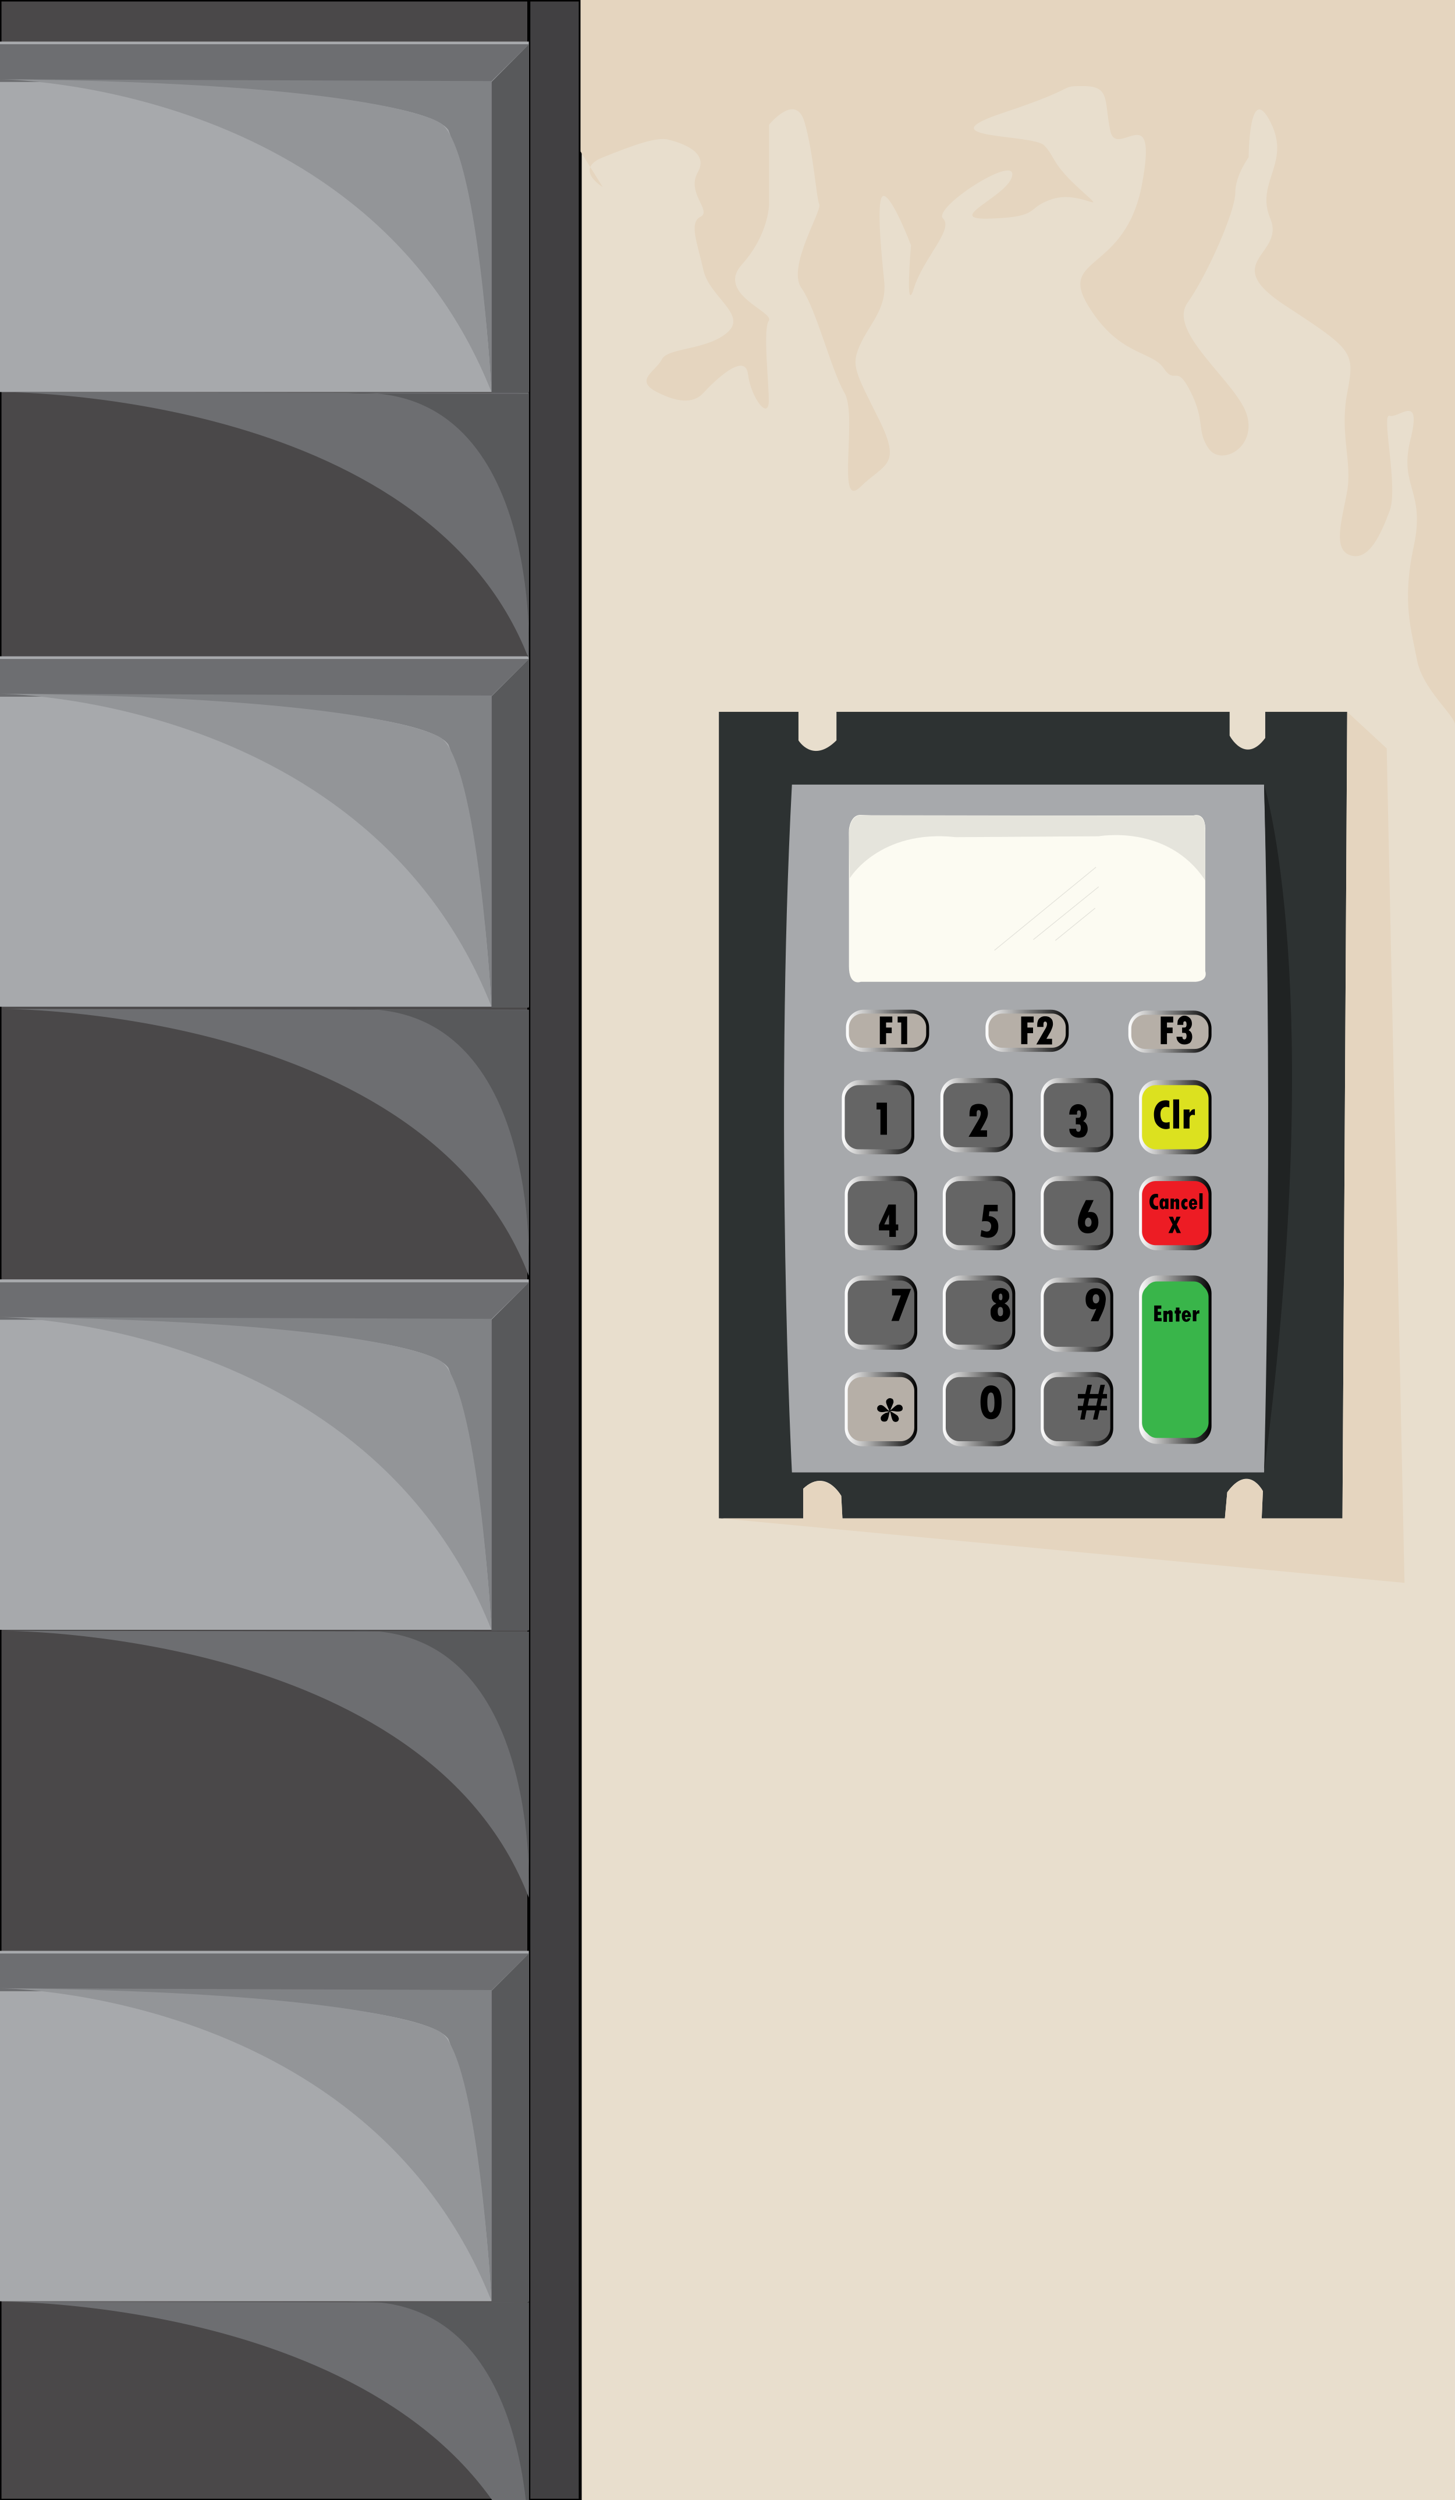 <?xml version="1.0" encoding="utf-8"?>
<!-- Generator: Adobe Illustrator 19.0.0, SVG Export Plug-In . SVG Version: 6.00 Build 0)  -->
<svg version="1.1" id="Layer_1" xmlns="http://www.w3.org/2000/svg" xmlns:xlink="http://www.w3.org/1999/xlink" x="0px" y="0px"
	 viewBox="0 0 490 841.9" style="enable-background:new 0 0 490 841.9;" xml:space="preserve" preserveAspectRatio="none">
<rect x="0" y="0" width="490" height="841.9" fill="#333333" stroke="none"/>
<style type="text/css">
	.st0{fill:#E8DECD;}
	.st1{fill:#4A4849;stroke:#000000;stroke-miterlimit:10;}
	.st2{fill:#414042;stroke:#000000;stroke-miterlimit:10;}
	.st3{fill:#2D3232;}
	.st4{fill:#A7A9AC;}
	.st5{fill:#FCFBF2;}
	.st6{fill:#E5E4DC;}
	.st7{fill:#656565;}
	.st8{fill:url(#XMLID_266_);}
	.st9{fill:url(#XMLID_267_);}
	.st10{fill:url(#XMLID_268_);}
	.st11{fill:#DCE11F;}
	.st12{fill:url(#XMLID_269_);}
	.st13{fill:url(#XMLID_270_);}
	.st14{fill:#B6AFA7;}
	.st15{fill:url(#XMLID_271_);}
	.st16{fill:url(#XMLID_272_);}
	.st17{fill:url(#XMLID_273_);}
	.st18{fill:url(#XMLID_274_);}
	.st19{fill:url(#XMLID_275_);}
	.st20{fill:#39B54A;}
	.st21{fill:url(#XMLID_276_);}
	.st22{fill:#ED1C24;}
	.st23{fill:url(#XMLID_277_);}
	.st24{fill:url(#XMLID_278_);}
	.st25{fill:url(#XMLID_279_);}
	.st26{fill:url(#XMLID_280_);}
	.st27{fill:url(#XMLID_281_);}
	.st28{fill:url(#XMLID_282_);}
	.st29{fill:url(#XMLID_283_);}
	.st30{fill:#6D6E71;}
	.st31{fill:#58595B;}
	.st32{fill:#808285;}
	.st33{fill:#939598;}
	.st34{fill:#E5D5BF;}
	.st35{opacity:0.1;stroke:#000000;stroke-width:0.25;stroke-miterlimit:10;}
	.st36{opacity:0.1;fill:none;stroke:#000000;stroke-width:0.25;stroke-miterlimit:10;}
	.st37{fill:#202323;}
</style>
<rect id="XMLID_174_" x="195.5" class="st0" width="294.5" height="841.9"/>
<rect id="XMLID_164_" x="0" y="0" class="st1" width="178.1" height="841.9"/>
<rect id="XMLID_1_" x="178.1" class="st2" width="17.3" height="841.9"/>
<g id="XMLID_173_">
	<g id="XMLID_66_">
		<path class="st3" d="M242.1,239.7h26.8v9.6c0,0,4.8,8,12.8,0v-9.6h132.4v8c0,0,5.2,10,12,0.8v-8.8h27.6l-1.6,271.6h-27.2l0.4-9.2
			c0,0-4.8-9.6-12,0.4l-0.8,8.8H283.7l-0.4-7.6c0,0-5.2-9.6-12.8-2.4v10h-28.4V239.7z"/>
	</g>
	<g id="XMLID_5_">
		<path class="st4" d="M266.7,264.2h159c0,0,4.8,154.2,0,231.6h-159C266.7,495.7,260.7,378.8,266.7,264.2z"/>
	</g>
	<g id="XMLID_4_">
		<path class="st5" d="M293.5,274.6h108.4c0,0,4.4-1.6,4,5.6l0,46.8c0,0,1.2,3.2-3.2,3.6H289.9c0,0-4,1.6-4-5.2v-46c0,0,0.4-5.1,4-5
			C293.5,274.6,293.5,274.6,293.5,274.6z"/>
	</g>
	<g id="XMLID_27_">
		<path class="st6" d="M286.2,295.7c0,0,10-16.6,35.7-13.8l48.1-0.3c0,0,23.3-4.3,35.9,14.9l-0.1-18.6c0,0-0.5-4.2-4.1-3.2
			l-111.8-0.2c0,0-3.6-0.3-4,5.9L286.2,295.7z"/>
	</g>
	<g id="XMLID_29_">
		<g id="XMLID_28_">
			<path id="XMLID_261_" class="st7" d="M301.9,387.7h-12.4c-2.8,0-5-2.3-5-5v-13c0-2.8,2.3-5,5-5h12.4c2.8,0,5,2.3,5,5v13
				C306.9,385.4,304.6,387.7,301.9,387.7z"/>
			<linearGradient id="XMLID_266_" gradientUnits="userSpaceOnUse" x1="283.487" y1="376.154" x2="307.884" y2="376.154">
				<stop  offset="0" style="stop-color:#FFFFFF"/>
				<stop  offset="1" style="stop-color:#000000"/>
			</linearGradient>
			<path id="XMLID_262_" class="st8" d="M301.9,388.7h-12.4c-3.3,0-6-2.7-6-6v-13c0-3.3,2.7-6,6-6h12.4c3.3,0,6,2.7,6,6v13
				C307.9,386,305.2,388.7,301.9,388.7z M289.5,365.7c-2.2,0-4,1.8-4,4v13c0,2.2,1.8,4,4,4h12.4c2.2,0,4-1.8,4-4v-13
				c0-2.2-1.8-4-4-4H289.5z"/>
		</g>
		<g id="XMLID_9_">
			<path class="st7" d="M302.3,387h-13.2c-2.5,0-4.6-2.1-4.6-4.6v-12.4c0-2.5,2.1-4.6,4.6-4.6h13.2c2.5,0,4.6,2.1,4.6,4.6v12.4
				C306.9,384.9,304.8,387,302.3,387z"/>
		</g>
	</g>
	<g id="XMLID_13_">
		<g id="XMLID_26_">
			<path id="XMLID_257_" class="st7" d="M335.1,387h-12.4c-2.8,0-5-2.3-5-5v-13c0-2.8,2.3-5,5-5h12.4c2.8,0,5,2.3,5,5v13
				C340.1,384.7,337.8,387,335.1,387z"/>
			<linearGradient id="XMLID_267_" gradientUnits="userSpaceOnUse" x1="316.683" y1="375.454" x2="341.08" y2="375.454">
				<stop  offset="0" style="stop-color:#FFFFFF"/>
				<stop  offset="1" style="stop-color:#000000"/>
			</linearGradient>
			<path id="XMLID_258_" class="st9" d="M335.1,388h-12.4c-3.3,0-6-2.7-6-6v-13c0-3.3,2.7-6,6-6h12.4c3.3,0,6,2.7,6,6v13
				C341.1,385.3,338.4,388,335.1,388z M322.7,365c-2.2,0-4,1.8-4,4v13c0,2.2,1.8,4,4,4h12.4c2.2,0,4-1.8,4-4v-13c0-2.2-1.8-4-4-4
				H322.7z"/>
		</g>
		<g id="XMLID_20_">
			<path class="st7" d="M335.5,386.3h-13.2c-2.5,0-4.6-2.1-4.6-4.6v-12.4c0-2.5,2.1-4.6,4.6-4.6h13.2c2.5,0,4.6,2.1,4.6,4.6v12.4
				C340.1,384.2,338,386.3,335.5,386.3z"/>
		</g>
	</g>
	<g id="XMLID_30_">
		<g id="XMLID_32_">
			<path id="XMLID_253_" class="st7" d="M368.9,387h-12.4c-2.8,0-5-2.3-5-5v-13c0-2.8,2.3-5,5-5h12.4c2.8,0,5,2.3,5,5v13
				C373.9,384.7,371.6,387,368.9,387z"/>
			<linearGradient id="XMLID_268_" gradientUnits="userSpaceOnUse" x1="350.478" y1="375.454" x2="374.875" y2="375.454">
				<stop  offset="0" style="stop-color:#FFFFFF"/>
				<stop  offset="1" style="stop-color:#000000"/>
			</linearGradient>
			<path id="XMLID_254_" class="st10" d="M368.9,388h-12.4c-3.3,0-6-2.7-6-6v-13c0-3.3,2.7-6,6-6h12.4c3.3,0,6,2.7,6,6v13
				C374.9,385.3,372.2,388,368.9,388z M356.5,365c-2.2,0-4,1.8-4,4v13c0,2.2,1.8,4,4,4h12.4c2.2,0,4-1.8,4-4v-13c0-2.2-1.8-4-4-4
				H356.5z"/>
		</g>
		<g id="XMLID_31_">
			<path class="st7" d="M369.3,386.3h-13.2c-2.5,0-4.6-2.1-4.6-4.6v-12.4c0-2.5,2.1-4.6,4.6-4.6h13.2c2.5,0,4.6,2.1,4.6,4.6v12.4
				C373.9,384.2,371.8,386.3,369.3,386.3z"/>
		</g>
	</g>
	<g id="XMLID_33_">
		<g id="XMLID_35_">
			<path id="XMLID_246_" class="st11" d="M402,387.7h-12.4c-2.8,0-5-2.3-5-5v-13c0-2.8,2.3-5,5-5H402c2.8,0,5,2.3,5,5v13
				C407,385.4,404.7,387.7,402,387.7z"/>
			<linearGradient id="XMLID_269_" gradientUnits="userSpaceOnUse" x1="383.574" y1="376.154" x2="407.971" y2="376.154">
				<stop  offset="0" style="stop-color:#FFFFFF"/>
				<stop  offset="1" style="stop-color:#000000"/>
			</linearGradient>
			<path id="XMLID_250_" class="st12" d="M402,388.7h-12.4c-3.3,0-6-2.7-6-6v-13c0-3.3,2.7-6,6-6H402c3.3,0,6,2.7,6,6v13
				C408,386,405.3,388.7,402,388.7z M389.6,365.7c-2.2,0-4,1.8-4,4v13c0,2.2,1.8,4,4,4H402c2.2,0,4-1.8,4-4v-13c0-2.2-1.8-4-4-4
				H389.6z"/>
		</g>
		<g id="XMLID_34_">
			<path class="st11" d="M402.4,387h-13.2c-2.5,0-4.6-2.1-4.6-4.6v-12.4c0-2.5,2.1-4.6,4.6-4.6h13.2c2.5,0,4.6,2.1,4.6,4.6v12.4
				C407,384.9,404.9,387,402.4,387z"/>
		</g>
	</g>
	<g id="XMLID_14_">
		<g id="XMLID_16_">
			<linearGradient id="XMLID_270_" gradientUnits="userSpaceOnUse" x1="284.487" y1="474.541" x2="308.884" y2="474.541">
				<stop  offset="0" style="stop-color:#FFFFFF"/>
				<stop  offset="1" style="stop-color:#000000"/>
			</linearGradient>
			<path id="XMLID_247_" class="st13" d="M302.9,487h-12.4c-3.3,0-6-2.7-6-6v-13c0-3.3,2.7-6,6-6h12.4c3.3,0,6,2.7,6,6v13
				C308.9,484.3,306.2,487,302.9,487z M290.5,464c-2.2,0-4,1.8-4,4v13c0,2.2,1.8,4,4,4h12.4c2.2,0,4-1.8,4-4v-13c0-2.2-1.8-4-4-4
				H290.5z"/>
		</g>
		<g id="XMLID_15_">
			<path class="st14" d="M303.3,485.3h-13.2c-2.5,0-4.6-2.1-4.6-4.6v-12.4c0-2.5,2.1-4.6,4.6-4.6h13.2c2.5,0,4.6,2.1,4.6,4.6v12.4
				C307.9,483.3,305.8,485.3,303.3,485.3z"/>
		</g>
	</g>
	<g id="XMLID_17_">
		<g id="XMLID_19_">
			<path id="XMLID_242_" class="st7" d="M335.9,486h-12.4c-2.8,0-5-2.3-5-5v-13c0-2.8,2.3-5,5-5h12.4c2.8,0,5,2.3,5,5v13
				C340.9,483.8,338.6,486,335.9,486z"/>
			<linearGradient id="XMLID_271_" gradientUnits="userSpaceOnUse" x1="317.482" y1="474.541" x2="341.88" y2="474.541">
				<stop  offset="0" style="stop-color:#FFFFFF"/>
				<stop  offset="1" style="stop-color:#000000"/>
			</linearGradient>
			<path id="XMLID_243_" class="st15" d="M335.9,487h-12.4c-3.3,0-6-2.7-6-6v-13c0-3.3,2.7-6,6-6h12.4c3.3,0,6,2.7,6,6v13
				C341.9,484.3,339.2,487,335.9,487z M323.5,464c-2.2,0-4,1.8-4,4v13c0,2.2,1.8,4,4,4h12.4c2.2,0,4-1.8,4-4v-13c0-2.2-1.8-4-4-4
				H323.5z"/>
		</g>
		<g id="XMLID_18_">
			<path class="st7" d="M336.3,485.3h-13.2c-2.5,0-4.6-2.1-4.6-4.6v-12.4c0-2.5,2.1-4.6,4.6-4.6h13.2c2.5,0,4.6,2.1,4.6,4.6v12.4
				C340.9,483.3,338.8,485.3,336.3,485.3z"/>
		</g>
	</g>
	<g id="XMLID_21_">
		<g id="XMLID_23_">
			<path id="XMLID_238_" class="st7" d="M368.9,486h-12.4c-2.8,0-5-2.3-5-5v-13c0-2.8,2.3-5,5-5h12.4c2.8,0,5,2.3,5,5v13
				C373.9,483.8,371.6,486,368.9,486z"/>
			<linearGradient id="XMLID_272_" gradientUnits="userSpaceOnUse" x1="350.478" y1="474.541" x2="374.875" y2="474.541">
				<stop  offset="0" style="stop-color:#FFFFFF"/>
				<stop  offset="1" style="stop-color:#000000"/>
			</linearGradient>
			<path id="XMLID_239_" class="st16" d="M368.9,487h-12.4c-3.3,0-6-2.7-6-6v-13c0-3.3,2.7-6,6-6h12.4c3.3,0,6,2.7,6,6v13
				C374.9,484.3,372.2,487,368.9,487z M356.5,464c-2.2,0-4,1.8-4,4v13c0,2.2,1.8,4,4,4h12.4c2.2,0,4-1.8,4-4v-13c0-2.2-1.8-4-4-4
				H356.5z"/>
		</g>
		<g id="XMLID_22_">
			<path class="st7" d="M369.3,485.3h-13.2c-2.5,0-4.6-2.1-4.6-4.6v-12.4c0-2.5,2.1-4.6,4.6-4.6h13.2c2.5,0,4.6,2.1,4.6,4.6v12.4
				C373.9,483.3,371.8,485.3,369.3,485.3z"/>
		</g>
	</g>
	<g id="XMLID_24_">
		<g id="XMLID_36_">
			<path id="XMLID_234_" class="st7" d="M302.9,453.5h-12.4c-2.8,0-5-2.3-5-5v-13c0-2.8,2.3-5,5-5h12.4c2.8,0,5,2.3,5,5v13
				C307.9,451.3,305.6,453.5,302.9,453.5z"/>
			<linearGradient id="XMLID_273_" gradientUnits="userSpaceOnUse" x1="284.487" y1="442.045" x2="308.884" y2="442.045">
				<stop  offset="0" style="stop-color:#FFFFFF"/>
				<stop  offset="1" style="stop-color:#000000"/>
			</linearGradient>
			<path id="XMLID_235_" class="st17" d="M302.9,454.5h-12.4c-3.3,0-6-2.7-6-6v-13c0-3.3,2.7-6,6-6h12.4c3.3,0,6,2.7,6,6v13
				C308.9,451.9,306.2,454.5,302.9,454.5z M290.5,431.5c-2.2,0-4,1.8-4,4v13c0,2.2,1.8,4,4,4h12.4c2.2,0,4-1.8,4-4v-13
				c0-2.2-1.8-4-4-4H290.5z"/>
		</g>
		<g id="XMLID_25_">
			<path class="st7" d="M303.3,452.8h-13.2c-2.5,0-4.6-2.1-4.6-4.6v-12.4c0-2.5,2.1-4.6,4.6-4.6h13.2c2.5,0,4.6,2.1,4.6,4.6v12.4
				C307.9,450.8,305.8,452.8,303.3,452.8z"/>
		</g>
	</g>
	<g id="XMLID_37_">
		<g id="XMLID_39_">
			<path id="XMLID_230_" class="st7" d="M335.9,453.5h-12.4c-2.8,0-5-2.3-5-5v-13c0-2.8,2.3-5,5-5h12.4c2.8,0,5,2.3,5,5v13
				C340.9,451.3,338.6,453.5,335.9,453.5z"/>
			<linearGradient id="XMLID_274_" gradientUnits="userSpaceOnUse" x1="317.482" y1="442.045" x2="341.88" y2="442.045">
				<stop  offset="0" style="stop-color:#FFFFFF"/>
				<stop  offset="1" style="stop-color:#000000"/>
			</linearGradient>
			<path id="XMLID_231_" class="st18" d="M335.9,454.5h-12.4c-3.3,0-6-2.7-6-6v-13c0-3.3,2.7-6,6-6h12.4c3.3,0,6,2.7,6,6v13
				C341.9,451.9,339.2,454.5,335.9,454.5z M323.5,431.5c-2.2,0-4,1.8-4,4v13c0,2.2,1.8,4,4,4h12.4c2.2,0,4-1.8,4-4v-13
				c0-2.2-1.8-4-4-4H323.5z"/>
		</g>
		<g id="XMLID_38_">
			<path class="st7" d="M336.3,452.8h-13.2c-2.5,0-4.6-2.1-4.6-4.6v-12.4c0-2.5,2.1-4.6,4.6-4.6h13.2c2.5,0,4.6,2.1,4.6,4.6v12.4
				C340.9,450.8,338.8,452.8,336.3,452.8z"/>
		</g>
	</g>
	<g id="XMLID_40_">
		<g id="XMLID_42_">
			<path id="XMLID_226_" class="st7" d="M368.9,454.2h-12.4c-2.8,0-5-2.3-5-5v-13c0-2.8,2.3-5,5-5h12.4c2.8,0,5,2.3,5,5v13
				C373.9,452,371.6,454.2,368.9,454.2z"/>
			<linearGradient id="XMLID_275_" gradientUnits="userSpaceOnUse" x1="350.478" y1="442.746" x2="374.875" y2="442.746">
				<stop  offset="0" style="stop-color:#FFFFFF"/>
				<stop  offset="1" style="stop-color:#000000"/>
			</linearGradient>
			<path id="XMLID_227_" class="st19" d="M368.9,455.2h-12.4c-3.3,0-6-2.7-6-6v-13c0-3.3,2.7-6,6-6h12.4c3.3,0,6,2.7,6,6v13
				C374.9,452.6,372.2,455.2,368.9,455.2z M356.5,432.2c-2.2,0-4,1.8-4,4v13c0,2.2,1.8,4,4,4h12.4c2.2,0,4-1.8,4-4v-13
				c0-2.2-1.8-4-4-4H356.5z"/>
		</g>
		<g id="XMLID_41_">
			<path class="st7" d="M369.3,453.5h-13.2c-2.5,0-4.6-2.1-4.6-4.6v-12.4c0-2.5,2.1-4.6,4.6-4.6h13.2c2.5,0,4.6,2.1,4.6,4.6V449
				C373.9,451.5,371.8,453.5,369.3,453.5z"/>
		</g>
	</g>
	<g id="XMLID_43_">
		<g id="XMLID_45_">
			<path id="XMLID_222_" class="st20" d="M402,485.2h-12.4c-2.8,0-5-2.3-5-5v-44.7c0-2.8,2.3-5,5-5H402c2.8,0,5,2.3,5,5v44.7
				C407,483,404.7,485.2,402,485.2z"/>
			<linearGradient id="XMLID_276_" gradientUnits="userSpaceOnUse" x1="383.574" y1="457.893" x2="407.971" y2="457.893">
				<stop  offset="0" style="stop-color:#FFFFFF"/>
				<stop  offset="1" style="stop-color:#000000"/>
			</linearGradient>
			<path id="XMLID_223_" class="st21" d="M402,486.2h-12.4c-3.3,0-6-2.7-6-6v-44.7c0-3.3,2.7-6,6-6H402c3.3,0,6,2.7,6,6v44.7
				C408,483.5,405.3,486.2,402,486.2z M389.6,431.5c-2.2,0-4,1.8-4,4v44.7c0,2.2,1.8,4,4,4H402c2.2,0,4-1.8,4-4v-44.7
				c0-2.2-1.8-4-4-4H389.6z"/>
		</g>
		<g id="XMLID_44_">
			<path class="st20" d="M402.4,483.6h-13.2c-2.5,0-4.6-2.1-4.6-4.6v-42.2c0-2.5,2.1-4.6,4.6-4.6h13.2c2.5,0,4.6,2.1,4.6,4.6V479
				C407,481.5,404.9,483.6,402.4,483.6z"/>
		</g>
	</g>
	<g id="XMLID_46_">
		<g id="XMLID_48_">
			<path id="XMLID_218_" class="st22" d="M402,420h-12.4c-2.8,0-5-2.3-5-5v-13c0-2.8,2.3-5,5-5H402c2.8,0,5,2.3,5,5v13
				C407,417.8,404.7,420,402,420z"/>
			<linearGradient id="XMLID_277_" gradientUnits="userSpaceOnUse" x1="383.574" y1="408.55" x2="407.971" y2="408.55">
				<stop  offset="0" style="stop-color:#FFFFFF"/>
				<stop  offset="1" style="stop-color:#000000"/>
			</linearGradient>
			<path id="XMLID_219_" class="st23" d="M402,421h-12.4c-3.3,0-6-2.7-6-6v-13c0-3.3,2.7-6,6-6H402c3.3,0,6,2.7,6,6v13
				C408,418.4,405.3,421,402,421z M389.6,398.1c-2.2,0-4,1.8-4,4v13c0,2.2,1.8,4,4,4H402c2.2,0,4-1.8,4-4v-13c0-2.2-1.8-4-4-4H389.6
				z"/>
		</g>
		<g id="XMLID_47_">
			<path class="st22" d="M402.4,419.3h-13.2c-2.5,0-4.6-2.1-4.6-4.6v-12.4c0-2.5,2.1-4.6,4.6-4.6h13.2c2.5,0,4.6,2.1,4.6,4.6v12.4
				C407,417.3,404.9,419.3,402.4,419.3z"/>
		</g>
	</g>
	<g id="XMLID_49_">
		<g id="XMLID_51_">
			<path id="XMLID_214_" class="st7" d="M368.9,420h-12.4c-2.8,0-5-2.3-5-5v-13c0-2.8,2.3-5,5-5h12.4c2.8,0,5,2.3,5,5v13
				C373.9,417.8,371.6,420,368.9,420z"/>
			<linearGradient id="XMLID_278_" gradientUnits="userSpaceOnUse" x1="350.478" y1="408.55" x2="374.875" y2="408.55">
				<stop  offset="0" style="stop-color:#FFFFFF"/>
				<stop  offset="1" style="stop-color:#000000"/>
			</linearGradient>
			<path id="XMLID_215_" class="st24" d="M368.9,421h-12.4c-3.3,0-6-2.7-6-6v-13c0-3.3,2.7-6,6-6h12.4c3.3,0,6,2.7,6,6v13
				C374.9,418.4,372.2,421,368.9,421z M356.5,398.1c-2.2,0-4,1.8-4,4v13c0,2.2,1.8,4,4,4h12.4c2.2,0,4-1.8,4-4v-13c0-2.2-1.8-4-4-4
				H356.5z"/>
		</g>
		<g id="XMLID_50_">
			<path class="st7" d="M369.3,419.3h-13.2c-2.5,0-4.6-2.1-4.6-4.6v-12.4c0-2.5,2.1-4.6,4.6-4.6h13.2c2.5,0,4.6,2.1,4.6,4.6v12.4
				C373.9,417.3,371.8,419.3,369.3,419.3z"/>
		</g>
	</g>
	<g id="XMLID_52_">
		<g id="XMLID_54_">
			<path id="XMLID_210_" class="st7" d="M335.9,420h-12.4c-2.8,0-5-2.3-5-5v-13c0-2.8,2.3-5,5-5h12.4c2.8,0,5,2.3,5,5v13
				C340.9,417.8,338.6,420,335.9,420z"/>
			<linearGradient id="XMLID_279_" gradientUnits="userSpaceOnUse" x1="317.482" y1="408.55" x2="341.88" y2="408.55">
				<stop  offset="0" style="stop-color:#FFFFFF"/>
				<stop  offset="1" style="stop-color:#000000"/>
			</linearGradient>
			<path id="XMLID_211_" class="st25" d="M335.9,421h-12.4c-3.3,0-6-2.7-6-6v-13c0-3.3,2.7-6,6-6h12.4c3.3,0,6,2.7,6,6v13
				C341.9,418.4,339.2,421,335.9,421z M323.5,398.1c-2.2,0-4,1.8-4,4v13c0,2.2,1.8,4,4,4h12.4c2.2,0,4-1.8,4-4v-13c0-2.2-1.8-4-4-4
				H323.5z"/>
		</g>
		<g id="XMLID_53_">
			<path class="st7" d="M336.3,419.3h-13.2c-2.5,0-4.6-2.1-4.6-4.6v-12.4c0-2.5,2.1-4.6,4.6-4.6h13.2c2.5,0,4.6,2.1,4.6,4.6v12.4
				C340.9,417.3,338.8,419.3,336.3,419.3z"/>
		</g>
	</g>
	<g id="XMLID_55_">
		<g id="XMLID_57_">
			<path id="XMLID_180_" class="st7" d="M302.9,420h-12.4c-2.8,0-5-2.3-5-5v-13c0-2.8,2.3-5,5-5h12.4c2.8,0,5,2.3,5,5v13
				C307.9,417.8,305.6,420,302.9,420z"/>
			<linearGradient id="XMLID_280_" gradientUnits="userSpaceOnUse" x1="284.487" y1="408.55" x2="308.884" y2="408.55">
				<stop  offset="0" style="stop-color:#FFFFFF"/>
				<stop  offset="1" style="stop-color:#000000"/>
			</linearGradient>
			<path id="XMLID_207_" class="st26" d="M302.9,421h-12.4c-3.3,0-6-2.7-6-6v-13c0-3.3,2.7-6,6-6h12.4c3.3,0,6,2.7,6,6v13
				C308.9,418.4,306.2,421,302.9,421z M290.5,398.1c-2.2,0-4,1.8-4,4v13c0,2.2,1.8,4,4,4h12.4c2.2,0,4-1.8,4-4v-13c0-2.2-1.8-4-4-4
				H290.5z"/>
		</g>
		<g id="XMLID_56_">
			<path class="st7" d="M303.3,419.3h-13.2c-2.5,0-4.6-2.1-4.6-4.6v-12.4c0-2.5,2.1-4.6,4.6-4.6h13.2c2.5,0,4.6,2.1,4.6,4.6v12.4
				C307.9,417.3,305.8,419.3,303.3,419.3z"/>
		</g>
	</g>
	<g id="XMLID_6_">
		<g id="XMLID_8_">
			<linearGradient id="XMLID_281_" gradientUnits="userSpaceOnUse" x1="284.887" y1="347.058" x2="312.884" y2="347.058">
				<stop  offset="0" style="stop-color:#FFFFFF"/>
				<stop  offset="1" style="stop-color:#000000"/>
			</linearGradient>
			<path id="XMLID_204_" class="st27" d="M306.9,354.2h-16c-3.3,0-6-2.7-6-6V346c0-3.3,2.7-6,6-6h16c3.3,0,6,2.7,6,6v2.2
				C312.9,351.5,310.2,354.2,306.9,354.2z M290.9,342c-2.2,0-4,1.8-4,4v2.2c0,2.2,1.8,4,4,4h16c2.2,0,4-1.8,4-4V346c0-2.2-1.8-4-4-4
				H290.9z"/>
		</g>
		<g id="XMLID_7_">
			<path class="st14" d="M307.3,352.8h-16.8c-2.5,0-4.6-2.1-4.6-4.6v-2.3c0-2.5,2.1-4.6,4.6-4.6h16.8c2.5,0,4.6,2.1,4.6,4.6v2.3
				C311.9,350.7,309.8,352.8,307.3,352.8z"/>
		</g>
	</g>
	<g id="XMLID_58_">
		<g id="XMLID_60_">
			<linearGradient id="XMLID_282_" gradientUnits="userSpaceOnUse" x1="331.914" y1="347.058" x2="359.911" y2="347.058">
				<stop  offset="0" style="stop-color:#FFFFFF"/>
				<stop  offset="1" style="stop-color:#000000"/>
			</linearGradient>
			<path id="XMLID_201_" class="st28" d="M353.9,354.2h-16c-3.3,0-6-2.7-6-6V346c0-3.3,2.7-6,6-6h16c3.3,0,6,2.7,6,6v2.2
				C359.9,351.5,357.2,354.2,353.9,354.2z M337.9,342c-2.2,0-4,1.8-4,4v2.2c0,2.2,1.8,4,4,4h16c2.2,0,4-1.8,4-4V346c0-2.2-1.8-4-4-4
				H337.9z"/>
		</g>
		<g id="XMLID_59_">
			<path class="st14" d="M354.3,352.8h-16.8c-2.5,0-4.6-2.1-4.6-4.6v-2.3c0-2.5,2.1-4.6,4.6-4.6h16.8c2.5,0,4.6,2.1,4.6,4.6v2.3
				C358.9,350.7,356.8,352.8,354.3,352.8z"/>
		</g>
	</g>
	<g id="XMLID_61_">
		<g id="XMLID_63_">
			<linearGradient id="XMLID_283_" gradientUnits="userSpaceOnUse" x1="379.975" y1="347.429" x2="407.971" y2="347.429">
				<stop  offset="0" style="stop-color:#FFFFFF"/>
				<stop  offset="1" style="stop-color:#000000"/>
			</linearGradient>
			<path id="XMLID_198_" class="st29" d="M402,354.5h-16c-3.3,0-6-2.7-6-6v-2.2c0-3.3,2.7-6,6-6h16c3.3,0,6,2.7,6,6v2.2
				C408,351.8,405.3,354.5,402,354.5z M386,342.3c-2.2,0-4,1.8-4,4v2.2c0,2.2,1.8,4,4,4h16c2.2,0,4-1.8,4-4v-2.2c0-2.2-1.8-4-4-4
				H386z"/>
		</g>
		<g id="XMLID_62_">
			<path class="st14" d="M402.4,353.2h-16.8c-2.5,0-4.6-2.1-4.6-4.6v-2.3c0-2.5,2.1-4.6,4.6-4.6h16.8c2.5,0,4.6,2.1,4.6,4.6v2.3
				C407,351.1,404.9,353.2,402.4,353.2z"/>
		</g>
	</g>
	<g id="XMLID_69_">
	</g>
	<g id="XMLID_70_">
		<g id="XMLID_142_">
			<path d="M295.2,371.3h3.5v10.8h-2.2v-8.5h-1.3V371.3z"/>
		</g>
	</g>
	<g id="XMLID_71_">
		<g id="XMLID_140_">
			<path d="M328.9,375.9h-2.4c0-0.8,0-1.4,0.1-1.9c0.1-0.5,0.2-0.9,0.4-1.2c0.2-0.4,0.5-0.6,1-0.8c0.4-0.2,1-0.3,1.6-0.3
				c1,0,1.8,0.3,2.3,0.8c0.5,0.5,0.8,1.3,0.8,2.3c0,0.5-0.1,1.1-0.3,1.6s-0.5,1.2-0.9,1.9l-1.3,2.3h2.2v2.2h-6.2l3.5-6
				c0.4-0.7,0.6-1.4,0.6-2c0-0.3-0.1-0.5-0.2-0.7c-0.1-0.2-0.3-0.3-0.5-0.3c-0.3,0-0.5,0.1-0.6,0.4c-0.1,0.2-0.1,0.7-0.1,1.5V375.9z
				"/>
		</g>
	</g>
	<g id="XMLID_72_">
		<g id="XMLID_138_">
			<path d="M362.5,375.3h-2.4c0-0.6,0.1-1.1,0.2-1.4c0.1-0.3,0.3-0.7,0.5-1c0.2-0.3,0.6-0.6,1-0.8c0.4-0.2,0.8-0.3,1.3-0.3
				c0.8,0,1.5,0.3,2.1,0.9c0.5,0.6,0.8,1.4,0.8,2.3c0,1.1-0.4,1.9-1.2,2.5c1,0.5,1.5,1.4,1.5,2.7c0,0.5-0.1,1-0.4,1.5
				c-0.2,0.5-0.6,0.9-1,1.1c-0.5,0.2-1,0.3-1.6,0.3c-0.9,0-1.7-0.3-2.3-0.8s-0.9-1.3-0.9-2.2h2.3c0,0.7,0.3,1,0.8,1
				c0.5,0,0.8-0.5,0.8-1.4c0-0.4-0.1-0.7-0.2-0.9c-0.1-0.2-0.4-0.2-0.8-0.2h-0.7v-2.2h0.8c0.3,0,0.6-0.1,0.7-0.3
				c0.1-0.2,0.2-0.5,0.2-0.9c0-0.9-0.2-1.3-0.7-1.3c-0.2,0-0.4,0.1-0.5,0.3c-0.1,0.2-0.1,0.5-0.1,1V375.3z"/>
		</g>
	</g>
	<g id="XMLID_73_">
		<g id="XMLID_135_">
			<path d="M299.2,405.6h2.5v6.7h0.8v2h-0.8v2.2h-2.2v-2.2H296v-1.8L299.2,405.6z M299.4,408.9l-1.6,3.4h1.6L299.4,408.9
				L299.4,408.9z"/>
		</g>
	</g>
	<g id="XMLID_74_">
		<g id="XMLID_133_">
			<path d="M331.4,405.7h4.6l0,2.2h-2.8l-0.2,1.6c1,0,1.8,0.4,2.4,1c0.5,0.6,0.8,1.4,0.8,2.5c0,1.2-0.3,2.1-1,2.8
				c-0.6,0.7-1.5,1-2.6,1c-0.6,0-1.4-0.2-2.4-0.5l0.3-2.1c0.8,0.3,1.4,0.5,1.8,0.5c0.5,0,0.9-0.2,1.1-0.5s0.4-0.8,0.4-1.4
				c0-0.5-0.2-0.9-0.5-1.2c-0.3-0.3-0.8-0.4-1.5-0.4c-0.3,0-0.7,0-1.1,0.1L331.4,405.7z"/>
		</g>
	</g>
	<g id="XMLID_75_">
		<g id="XMLID_130_">
			<path d="M365.7,404.1h2.6c-0.9,1.9-1.5,3.3-1.9,4.1c0.1,0,0.2,0,0.3-0.1c0.2,0,0.3,0,0.5,0c0.9,0,1.6,0.3,2,0.9s0.7,1.4,0.7,2.5
				c0,1.2-0.3,2.1-1,2.8c-0.6,0.7-1.5,1-2.6,1c-1,0-1.8-0.3-2.4-1c-0.6-0.7-0.9-1.6-0.9-2.7c0-1.4,0.6-3.3,1.9-5.9L365.7,404.1z
				 M366.5,413.1c0.3,0,0.6-0.1,0.8-0.4c0.2-0.3,0.3-0.7,0.3-1.1c0-0.4-0.1-0.8-0.3-1.1c-0.2-0.3-0.5-0.5-0.8-0.5
				c-0.3,0-0.6,0.2-0.8,0.5c-0.2,0.3-0.3,0.7-0.3,1.2c0,0.5,0.1,0.8,0.3,1.1C365.9,413,366.2,413.1,366.5,413.1L366.5,413.1z"/>
		</g>
	</g>
	<g id="XMLID_76_">
		<g id="XMLID_128_">
			<path d="M300.4,434h6.4l-4.1,10.8h-2.5l3.2-8.6h-3V434z"/>
		</g>
	</g>
	<g id="XMLID_77_">
		<g id="XMLID_124_">
			<path d="M338.3,438.9c0.6,0.3,1.1,0.7,1.4,1.2c0.3,0.5,0.5,1.1,0.5,1.8c0,1-0.3,1.7-0.9,2.3c-0.6,0.6-1.4,0.9-2.4,0.9
				c-1,0-1.8-0.3-2.4-0.8c-0.6-0.6-0.9-1.3-0.9-2.3c0-0.2,0-0.5,0-0.7s0.1-0.4,0.1-0.6c0.1-0.2,0.2-0.4,0.3-0.5
				c0.1-0.2,0.2-0.3,0.4-0.5c0.1-0.1,0.3-0.3,0.5-0.4c0.2-0.1,0.4-0.2,0.6-0.4v0h0c0,0,0,0,0,0c0,0,0,0,0,0
				c-0.3-0.2-0.6-0.3-0.8-0.5c-0.2-0.2-0.4-0.4-0.5-0.8c-0.2-0.3-0.2-0.7-0.2-1.2c0-0.8,0.3-1.4,0.9-1.9c0.6-0.5,1.3-0.8,2.1-0.8
				c0.9,0,1.6,0.3,2.1,0.8c0.6,0.5,0.8,1.2,0.8,2c0,0.5-0.1,1-0.4,1.4C339.3,438.2,338.9,438.6,338.3,438.9z M337.8,441.7
				c0-1.1-0.3-1.6-0.9-1.6c-0.6,0-0.9,0.5-0.9,1.5c0,1,0.3,1.6,0.9,1.6C337.6,443.1,337.8,442.7,337.8,441.7z M337.6,436.8
				c0-0.8-0.2-1.2-0.6-1.2c-0.4,0-0.6,0.3-0.6,1c0,0.4,0,0.7,0.1,0.9c0.1,0.2,0.3,0.3,0.5,0.3C337.4,437.9,337.6,437.5,337.6,436.8z
				"/>
		</g>
	</g>
	<g id="XMLID_78_">
		<g id="XMLID_121_">
			<path d="M368.5,442.3l0.7-1.6c-0.4,0.1-0.7,0.2-1,0.2c-0.8,0-1.4-0.3-1.9-0.9c-0.5-0.6-0.7-1.4-0.7-2.5c0-1.1,0.3-2,0.9-2.7
				c0.6-0.7,1.5-1,2.5-1c1.1,0,1.9,0.3,2.5,1c0.6,0.7,0.9,1.6,0.9,2.7c0,0.4-0.1,0.9-0.2,1.6c-0.1,0.6-0.3,1.2-0.5,1.8
				c-0.2,0.6-0.8,1.9-1.8,4h-2.6L368.5,442.3z M370.2,437.3c0-0.5-0.1-0.8-0.3-1.1c-0.2-0.3-0.5-0.4-0.8-0.4c-0.3,0-0.6,0.1-0.8,0.4
				s-0.3,0.6-0.3,1.1c0,0.5,0.1,0.9,0.3,1.2c0.2,0.3,0.5,0.4,0.8,0.4c0.3,0,0.6-0.2,0.8-0.5C370.1,438.2,370.2,437.8,370.2,437.3z"
				/>
		</g>
	</g>
	<g id="XMLID_79_">
		<g id="XMLID_118_">
			<path d="M333.7,466.5c1.2,0,2.1,0.5,2.7,1.4c0.6,1,0.9,2.4,0.9,4.3c0,1.8-0.3,3.2-0.9,4.2c-0.6,1-1.5,1.5-2.6,1.5
				c-1.1,0-2-0.5-2.6-1.4c-0.6-0.9-1-2.4-1-4.4c0-1.8,0.3-3.2,0.9-4.1C331.7,467,332.6,466.5,333.7,466.5L333.7,466.5z M332.5,472.1
				c0,2.3,0.4,3.5,1.2,3.5c0.4,0,0.7-0.3,0.9-0.8c0.2-0.5,0.3-1.3,0.3-2.4c0-1.2-0.1-2.1-0.3-2.7c-0.2-0.6-0.5-0.8-0.9-0.8
				C332.9,468.9,332.5,469.9,332.5,472.1z"/>
		</g>
	</g>
	<g id="XMLID_80_">
		<g id="XMLID_116_">
			<path d="M299.5,475.3h-0.8c-0.2,0-0.5,0-0.7,0.1c-0.5,0.1-0.8,0.1-1,0.1c-0.5,0-0.8-0.1-1.1-0.3s-0.5-0.5-0.5-0.9
				c0-0.3,0.1-0.6,0.3-0.8c0.2-0.2,0.5-0.4,0.8-0.4c0.4,0,0.7,0.1,1.1,0.4c0.4,0.3,0.7,0.6,1,0.9c0.3,0.3,0.6,0.6,0.9,0.7
				c-0.2-0.5-0.3-0.8-0.5-1.2c-0.4-0.9-0.6-1.5-0.6-1.8c0-0.4,0.1-0.7,0.4-0.9c0.2-0.2,0.5-0.4,0.9-0.4c0.3,0,0.6,0.1,0.9,0.3
				c0.2,0.2,0.3,0.5,0.3,0.9c0,0.2,0,0.4-0.1,0.5c0,0.1-0.2,0.5-0.4,1c-0.3,0.7-0.5,1.2-0.6,1.4c0.3-0.2,0.7-0.5,1.1-0.9
				c0.4-0.4,0.7-0.6,1-0.8s0.5-0.2,0.9-0.2c0.3,0,0.6,0.1,0.8,0.3s0.4,0.5,0.4,0.9c0,0.8-0.6,1.1-1.7,1.1c-0.3,0-0.6,0-1-0.1
				c-0.6-0.1-1.1-0.1-1.4-0.1v0.1c1.5,0.9,2.4,1.4,2.5,1.7s0.3,0.5,0.3,0.8c0,0.3-0.1,0.6-0.3,0.8c-0.2,0.2-0.5,0.3-0.8,0.3
				c-0.4,0-0.8-0.2-1-0.6c-0.2-0.4-0.4-1-0.6-2c0-0.1-0.1-0.4-0.3-1c-0.1,0.3-0.2,0.6-0.3,1.1c-0.2,1.2-0.5,1.9-0.7,2.1
				c-0.2,0.2-0.5,0.3-0.9,0.3c-0.4,0-0.7-0.1-0.9-0.3c-0.2-0.2-0.3-0.5-0.3-0.9c0-0.6,0.6-1.2,1.8-1.8
				C298.6,475.8,298.9,475.6,299.5,475.3L299.5,475.3z"/>
		</g>
	</g>
	<g id="XMLID_81_">
		<g id="XMLID_113_">
			<path d="M363,469.4h2.5l0.7-3.1h1.5l-0.7,3.1h2.9l0.7-3.1h1.5l-0.7,3.1h1.4v1.5h-1.7l-0.5,2.5h2.2v1.5h-2.5l-0.7,3.1h-1.5
				l0.7-3.1h-2.9l-0.6,3.1h-1.5l0.6-3.1H363v-1.5h1.7l0.5-2.5H363V469.4z M366.8,470.9l-0.5,2.4h2.9l0.5-2.4H366.8z"/>
		</g>
	</g>
	<g id="XMLID_82_">
		<g id="XMLID_109_">
			<path d="M296.2,342.3h4.3v2h-2.1v1.7h1.9v1.9h-1.9v3.7h-2.1V342.3z"/>
		</g>
		<g id="XMLID_111_">
			<path d="M302.3,342.3h3.2v9.3h-2v-7.3h-1.2V342.3z"/>
		</g>
	</g>
	<g id="XMLID_83_">
		<g id="XMLID_105_">
			<path d="M343.8,342.3h4.3v2h-2.1v1.7h1.9v1.9h-1.9v3.7h-2.1V342.3z"/>
		</g>
		<g id="XMLID_107_">
			<path d="M351.3,345.8h-2c0-0.7,0-1.2,0.1-1.6c0.1-0.4,0.2-0.7,0.4-1c0.2-0.3,0.5-0.5,0.8-0.7c0.4-0.2,0.8-0.3,1.3-0.3
				c0.9,0,1.5,0.2,2,0.7c0.5,0.4,0.7,1.1,0.7,1.9c0,0.4-0.1,0.9-0.3,1.4c-0.2,0.5-0.4,1.1-0.8,1.7l-1.1,1.9h1.9v1.9h-5.3l3-5.2
				c0.4-0.6,0.6-1.2,0.6-1.7c0-0.3-0.1-0.5-0.2-0.6c-0.1-0.2-0.2-0.2-0.4-0.2c-0.3,0-0.4,0.1-0.5,0.3c-0.1,0.2-0.1,0.6-0.1,1.2
				V345.8z"/>
		</g>
	</g>
	<g id="XMLID_84_">
		<g id="XMLID_101_">
			<path d="M390.8,342.3h4.3v2h-2.1v1.7h1.9v1.9h-1.9v3.7h-2.1V342.3z"/>
		</g>
		<g id="XMLID_103_">
			<path d="M398.5,345.1h-2c0-0.5,0.1-0.9,0.1-1.2s0.2-0.6,0.4-0.9c0.2-0.3,0.5-0.5,0.8-0.7c0.3-0.2,0.7-0.3,1.1-0.3
				c0.7,0,1.3,0.3,1.8,0.8c0.5,0.5,0.7,1.2,0.7,1.9c0,0.9-0.4,1.6-1.1,2.2c0.8,0.4,1.2,1.2,1.2,2.3c0,0.4-0.1,0.9-0.3,1.3
				s-0.5,0.8-0.9,0.9c-0.4,0.2-0.9,0.3-1.4,0.3c-0.8,0-1.4-0.2-1.9-0.7c-0.5-0.5-0.8-1.1-0.8-1.9h2c0,0.6,0.2,0.9,0.7,0.9
				c0.4,0,0.7-0.4,0.7-1.2c0-0.4-0.1-0.6-0.2-0.8s-0.4-0.2-0.7-0.2h-0.6V346h0.7c0.3,0,0.5-0.1,0.6-0.2c0.1-0.2,0.2-0.4,0.2-0.8
				c0-0.8-0.2-1.1-0.6-1.1c-0.2,0-0.3,0.1-0.4,0.2c-0.1,0.2-0.1,0.4-0.1,0.8V345.1z"/>
		</g>
	</g>
	<g id="XMLID_85_">
		<g id="XMLID_95_">
			<path d="M393.9,377.8v2.2c-0.4,0.1-0.8,0.2-1.2,0.2c-1.2,0-2.2-0.5-3-1.4c-0.8-0.9-1.1-2.1-1.1-3.6c0-1.4,0.4-2.5,1.1-3.4
				s1.7-1.3,2.9-1.3c0.5,0,0.9,0.1,1.2,0.2v2.2c-0.4-0.1-0.8-0.2-1.1-0.2c-0.5,0-1,0.2-1.4,0.7c-0.4,0.5-0.5,1.1-0.5,1.9
				c0,0.8,0.2,1.5,0.5,2s0.8,0.7,1.5,0.7C393.1,378,393.5,377.9,393.9,377.8z"/>
		</g>
		<g id="XMLID_97_">
			<path d="M395.1,370.2h2v9.8h-2V370.2z"/>
		</g>
		<g id="XMLID_99_">
			<path d="M400.6,373.6v1.1h0c0.5-0.8,1-1.2,1.5-1.2c0.1,0,0.2,0,0.3,0v2c-0.2,0-0.5-0.1-0.7-0.1c-0.7,0-1.1,0.5-1.1,1.4v3.2h-2
				v-6.4H400.6z"/>
		</g>
	</g>
	<g id="XMLID_86_">
		<g id="XMLID_65_">
			<path d="M388.6,439.6h2.5v1.1h-1.2v1h1.1v1.1h-1.1v1h1.3v1.1h-2.5V439.6z"/>
		</g>
		<g id="XMLID_68_">
			<path d="M393.1,441.3v0.5h0c0.3-0.4,0.6-0.6,1-0.6c0.3,0,0.5,0.1,0.6,0.3c0.2,0.2,0.2,0.4,0.2,0.7v2.9h-1.2v-2.3
				c0-0.1,0-0.2-0.1-0.3c-0.1-0.1-0.1-0.1-0.2-0.1c-0.2,0-0.4,0.2-0.4,0.5v2.2h-1.2v-3.7H393.1z"/>
		</g>
		<g id="XMLID_88_">
			<path d="M396,440.3h1.2v1h0.5v1h-0.5v2.7H396v-2.7h-0.4v-1h0.4V440.3z"/>
		</g>
		<g id="XMLID_90_">
			<path d="M399.9,443.9h1c-0.2,0.8-0.7,1.2-1.4,1.2c-0.5,0-0.8-0.2-1.1-0.5c-0.3-0.4-0.4-0.9-0.4-1.5c0-0.6,0.1-1.1,0.4-1.4
				c0.3-0.4,0.6-0.5,1.1-0.5c0.3,0,0.5,0.1,0.8,0.3c0.3,0.2,0.4,0.4,0.6,0.7c0.1,0.3,0.2,0.7,0.2,1.3h-2c0,0.6,0.2,0.8,0.5,0.8
				c0.1,0,0.2,0,0.3-0.1C399.9,444.1,399.9,444,399.9,443.9z M399.1,442.8h0.9c0-0.3,0-0.5-0.1-0.6c-0.1-0.1-0.2-0.2-0.3-0.2
				c-0.2,0-0.3,0.1-0.3,0.2C399.1,442.3,399.1,442.5,399.1,442.8z"/>
		</g>
		<g id="XMLID_93_">
			<path d="M402.8,441.3v0.6h0c0.3-0.5,0.6-0.7,0.9-0.7c0,0,0.1,0,0.2,0v1.1c-0.1,0-0.3,0-0.4,0c-0.4,0-0.6,0.3-0.6,0.8v1.8h-1.2
				v-3.7H402.8z"/>
		</g>
	</g>
	<g id="XMLID_64_">
		<path id="XMLID_184_" d="M390,406v1.2c-0.2,0.1-0.5,0.1-0.7,0.1c-0.7,0-1.2-0.2-1.6-0.7s-0.6-1.2-0.6-2c0-0.8,0.2-1.4,0.6-1.9
			c0.4-0.5,0.9-0.7,1.6-0.7c0.2,0,0.5,0,0.7,0.1v1.2c-0.2-0.1-0.4-0.1-0.6-0.1c-0.3,0-0.5,0.1-0.7,0.4c-0.2,0.3-0.3,0.6-0.3,1
			c0,0.5,0.1,0.8,0.3,1.1c0.2,0.3,0.5,0.4,0.8,0.4C389.6,406.1,389.8,406.1,390,406z"/>
		<path id="XMLID_186_" d="M392.4,407.2v-0.5h0c-0.1,0.2-0.3,0.3-0.4,0.4c-0.1,0.1-0.3,0.1-0.4,0.1c-0.3,0-0.6-0.2-0.8-0.5
			c-0.2-0.3-0.3-0.8-0.3-1.4c0-0.6,0.1-1,0.3-1.3c0.2-0.3,0.5-0.5,0.8-0.5c0.2,0,0.3,0,0.4,0.1s0.2,0.2,0.4,0.4h0v-0.4h1.1v3.5
			H392.4z M392.4,405.4c0-0.6-0.1-0.9-0.4-0.9c-0.3,0-0.4,0.3-0.4,0.9c0,0.6,0.1,0.9,0.4,0.9C392.2,406.3,392.4,406,392.4,405.4z"/>
		<path id="XMLID_189_" d="M395.4,403.7v0.5h0c0.3-0.4,0.6-0.6,0.9-0.6c0.2,0,0.4,0.1,0.6,0.2s0.2,0.4,0.2,0.7v2.7h-1.1V405
			c0-0.1,0-0.2-0.1-0.3s-0.1-0.1-0.2-0.1c-0.2,0-0.4,0.1-0.4,0.4v2.1h-1.1v-3.5H395.4z"/>
		<path id="XMLID_191_" d="M399.9,406.1v0.9c-0.3,0.2-0.5,0.3-0.8,0.3c-0.4,0-0.7-0.2-0.9-0.5c-0.2-0.3-0.4-0.8-0.4-1.4
			c0-0.5,0.1-1,0.4-1.3s0.6-0.5,0.9-0.5c0.3,0,0.5,0.1,0.8,0.3v0.9c-0.1-0.1-0.3-0.1-0.4-0.1c-0.2,0-0.3,0.1-0.4,0.2
			c-0.1,0.1-0.2,0.3-0.2,0.6c0,0.3,0.1,0.4,0.2,0.6c0.1,0.1,0.3,0.2,0.4,0.2C399.6,406.2,399.7,406.2,399.9,406.1z"/>
		<path id="XMLID_193_" d="M402.2,406.1h0.9c-0.2,0.8-0.6,1.2-1.3,1.2c-0.4,0-0.8-0.2-1-0.5c-0.3-0.3-0.4-0.8-0.4-1.4
			c0-0.6,0.1-1,0.4-1.3c0.3-0.3,0.6-0.5,1-0.5c0.3,0,0.5,0.1,0.7,0.2c0.2,0.2,0.4,0.4,0.5,0.6s0.2,0.7,0.2,1.3h-1.8
			c0,0.5,0.2,0.8,0.4,0.8c0.1,0,0.2,0,0.3-0.1C402.1,406.3,402.1,406.2,402.2,406.1z M401.4,405.1h0.8c0-0.2,0-0.4-0.1-0.5
			c-0.1-0.1-0.2-0.2-0.3-0.2c-0.1,0-0.3,0.1-0.3,0.2C401.4,404.7,401.4,404.8,401.4,405.1z"/>
		<path id="XMLID_196_" d="M403.9,401.8h1.1v5.3h-1.1V401.8z"/>
	</g>
	<g id="XMLID_144_">
		<path id="XMLID_182_" d="M393.6,409.7h1.4c0.4,0.9,0.5,1.4,0.6,1.5h0c0,0,0.1-0.2,0.2-0.4l0.4-1.1h1.4l-1.3,2.6l1.4,2.9h-1.4
			c-0.4-1-0.7-1.6-0.7-1.7h0c0,0.2-0.1,0.4-0.2,0.5l-0.5,1.2h-1.4l1.4-2.9L393.6,409.7z"/>
	</g>
</g>
<g id="XMLID_3_">
	<rect id="XMLID_2_" x="0" y="14" class="st4" width="178.1" height="118"/>
	<polygon id="XMLID_12_" class="st30" points="0,27.6 3.3,27.6 165.3,27.6 178.1,14.9 0,14.9 	"/>
	<polygon id="XMLID_145_" class="st31" points="165.5,27.6 178.1,14.9 178.1,132.3 165.5,132.3 	"/>
	<path id="XMLID_156_" class="st32" d="M0,26.7c0,0,140.5,1.8,151,17.1c0,0,11,26.3,14.5,88.3V27.3L0,26.7z"/>
	<path id="XMLID_157_" class="st33" d="M0,26.7c0,0,124,0.8,165.5,105.3c0,0-4.4-82.9-17.4-90.7C148.1,41.3,129,27.8,0,26.7z"/>
</g>
<g id="XMLID_10_">
	<rect id="XMLID_149_" x="0" y="221" class="st4" width="178.1" height="118"/>
	<polygon id="XMLID_148_" class="st30" points="0,234.6 3.3,234.6 165.3,234.6 178.1,221.9 0,221.9 	"/>
	<polygon id="XMLID_147_" class="st31" points="165.5,234.5 178.1,221.9 178.1,339.3 165.5,339.3 	"/>
	<path id="XMLID_146_" class="st32" d="M0,233.6c0,0,140.5,1.8,151,17.1c0,0,11,26.3,14.5,88.3V234.2L0,233.6z"/>
	<path id="XMLID_11_" class="st33" d="M0,233.6c0,0,124,0.8,165.5,105.3c0,0-4.4-82.9-17.4-90.7C148.1,248.3,129,234.8,0,233.6z"/>
</g>
<g id="XMLID_150_">
	<rect id="XMLID_155_" x="0" y="430.8" class="st4" width="178.1" height="118"/>
	<polygon id="XMLID_154_" class="st30" points="0,444.4 3.3,444.4 165.3,444.4 178.1,431.8 0,431.8 	"/>
	<polygon id="XMLID_153_" class="st31" points="165.5,444.4 178.1,431.8 178.1,549.1 165.5,549.1 	"/>
	<path id="XMLID_152_" class="st32" d="M0,443.5c0,0,140.5,1.8,151,17.1c0,0,11,26.3,14.5,88.3V444.1L0,443.5z"/>
	<path id="XMLID_151_" class="st33" d="M0,443.5c0,0,124,0.8,165.5,105.3c0,0-4.4-82.9-17.4-90.7C148.1,458.1,129,444.7,0,443.5z"/>
</g>
<g id="XMLID_158_">
	<rect id="XMLID_163_" x="0" y="656.9" class="st4" width="178.1" height="118"/>
	<polygon id="XMLID_162_" class="st30" points="0,670.5 3.3,670.5 165.3,670.5 178.1,657.8 0,657.8 	"/>
	<polygon id="XMLID_161_" class="st31" points="165.5,670.4 178.1,657.8 178.1,775.2 165.5,775.2 	"/>
	<path id="XMLID_160_" class="st32" d="M0,669.5c0,0,140.5,1.8,151,17.1c0,0,11,26.3,14.5,88.3V670.1L0,669.5z"/>
	<path id="XMLID_159_" class="st33" d="M0,669.5c0,0,124,0.8,165.5,105.3c0,0-4.4-82.9-17.4-90.7C148.1,684.2,129,670.7,0,669.5z"/>
</g>
<path id="XMLID_165_" class="st30" d="M0,132c0,0,143.3-0.7,178.1,89.9v-89.6L0,132z"/>
<path id="XMLID_166_" class="st30" d="M0,339.7c0,0,143.3-0.7,178.1,89.9v-89.6L0,339.7z"/>
<path id="XMLID_167_" class="st30" d="M0,549.1c0,0,143.3-0.7,178.1,89.9v-89.6L0,549.1z"/>
<path id="XMLID_168_" class="st30" d="M0,775c0,0,143.3-0.7,178.1,89.9v-89.6L0,775z"/>
<path id="XMLID_170_" class="st31" d="M117,340l61.1,0.1v89.6C178.1,429.7,183,334.9,117,340z"/>
<path id="XMLID_169_" class="st31" d="M117,549.3l61.1,0.1V639C178.1,639,183,544.3,117,549.3z"/>
<path id="XMLID_171_" class="st31" d="M117,775.2l61.1,0.1v89.6C178.1,864.9,183,770.2,117,775.2z"/>
<path id="XMLID_172_" class="st31" d="M117,132.5l61.1,0.1v89.6C178.1,222.2,183,127.5,117,132.5z"/>
<path id="XMLID_176_" class="st34" d="M195.5,0v51l7.5,12c0,0-10-6,0-10s18-7,22-6s14,4,10,11s4.9,13,0.9,15s-1,9,1,18s15,15,8,21
	s-20,5-22,9s-9.5,7-1.7,11s12.7,3.6,15.7,0.3s14-14.3,15-6.3s7,15.8,7,8.9s-2-23.9,0-26.9s-18-9-9-19s9.1-20.2,9.1-20.2V42
	c0,0,8.9-11,11.9-1s4,25.6,5,27.8c1,2.2-11,21.2-6,28.2s10,27.6,14.5,35.3s-2.9,39.7,5.3,31.7s14.2-7,6.2-23s-9.4-18-6.2-25
	s8.9-12,8.1-21c-0.9-9-3.1-30,0-29c3.1,1,9,16.6,9,16.6s-2.1,24.4,1,14.4s13.5-19.8,9.8-23.4S341.8,52,340.9,59
	c-0.9,7-24.4,15.3-7.1,14.6C351,73,345.1,70,354.5,67c9.5-3,19.5,6,9.5-3s-8.5-11-12.3-15s-41-2-13.9-11s18.2-9,27.2-9s6.8,5,8.9,15
	s16.3-12,10.7,18c-5.6,30-28.5,24-18.1,41s21.3,15,25.4,21s4.1-2,9.1,8c5,10,1.9,13,6,19s16,0,13-11s-27.1-28-20.1-38S416,71,416,65
	s4.5-12,4.5-12s0.1-26,7.3-12c7.2,14-5.2,20.3,0,32.6C433,86,410,88,433,103s23.3,15.6,20.7,29.3s1.7,23.2,0,33
	c-1.7,9.7-5.1,19.7,1.1,21.7c6.2,2,10.2-7,13.2-15s-3-33,0-32s11-8,7,8s5.2,17,1.1,36c-4.1,19-0.7,28.4,1.1,38.2
	C479,232,490,241,490,244s0-15.8,0-15.8V0H195.5z"/>
<path id="XMLID_177_" class="st34" d="M242.1,511.2L473,533l-6-281l-13.3-12.3l-1.6,271.6h-27.2l0.4-9.2c0,0-4.9-9.3-12,0.4
	l-0.8,8.8H283.7l-0.4-7.6c0,0-5.6-9.4-12.8-2.4v10H242.1z"/>
<line id="XMLID_175_" class="st35" x1="369.1" y1="292" x2="334.9" y2="320"/>
<line id="XMLID_178_" class="st35" x1="370" y1="298.6" x2="348" y2="316.4"/>
<line id="XMLID_179_" class="st36" x1="368.8" y1="305.8" x2="355.4" y2="316.7"/>
<path id="XMLID_181_" class="st37" d="M425.7,264.2c0,0,21.2,67.3,0,231.6C425.7,495.7,428.8,387.3,425.7,264.2z"/>
</svg>
